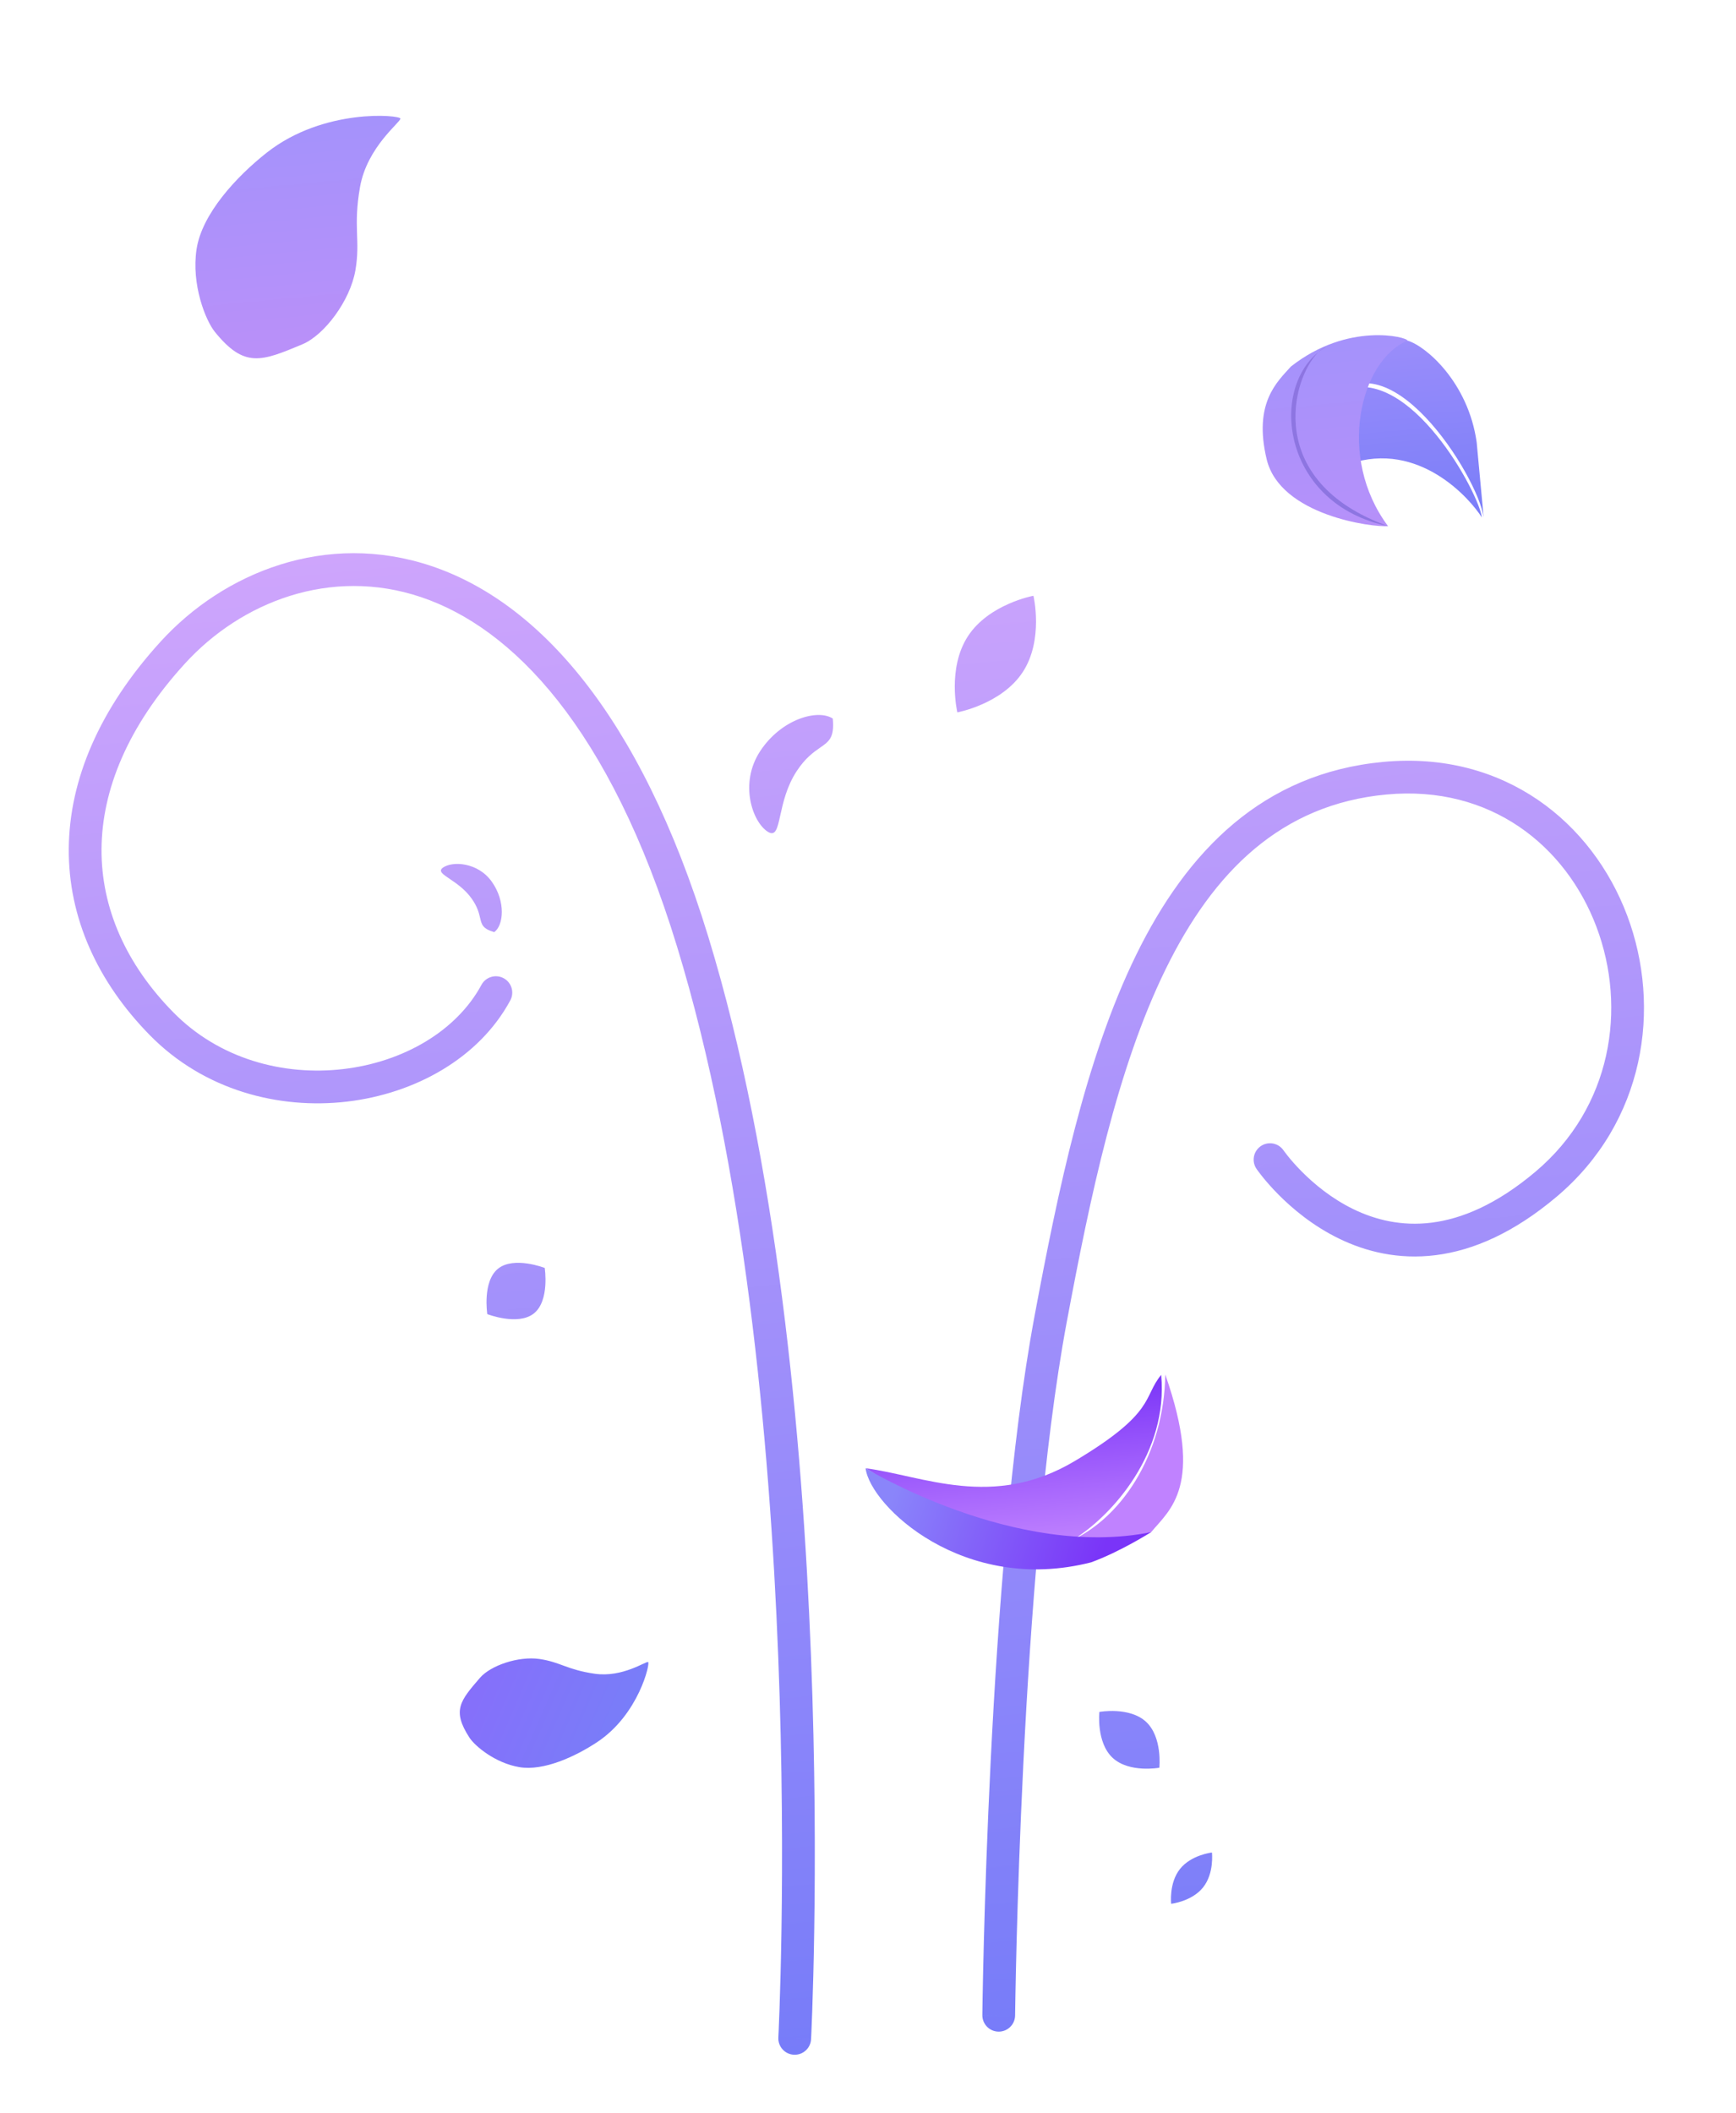 <svg width="212" height="258" viewBox="0 0 212 258" fill="none" xmlns="http://www.w3.org/2000/svg">
<path fill-rule="evenodd" clip-rule="evenodd" d="M19.628 78.314C12.117 86.549 8.457 95.23 8.399 103.619C8.34 112.019 11.895 119.861 18.306 126.387C24.909 133.107 34.049 135.464 42.384 134.488C50.684 133.515 58.506 129.19 62.316 122.134C62.841 121.162 62.478 119.949 61.507 119.424C60.535 118.899 59.321 119.262 58.796 120.233C55.754 125.868 49.266 129.654 41.918 130.515C34.606 131.372 26.761 129.285 21.159 123.583C15.367 117.687 12.349 110.825 12.399 103.647C12.448 96.46 15.577 88.69 22.584 81.01C29.421 73.515 40.345 69.171 51.426 72.9C62.53 76.638 74.458 88.708 82.667 115.515C90.888 142.361 93.999 175.634 95.04 202.291C95.559 215.6 95.562 227.222 95.435 235.516C95.371 239.662 95.275 242.975 95.195 245.248C95.155 246.385 95.119 247.263 95.094 247.854C95.081 248.15 95.07 248.374 95.063 248.524L95.055 248.693L95.053 248.734L95.052 248.744L95.052 248.747C95.052 248.747 95.052 248.747 97.049 248.85L95.052 248.747C94.995 249.85 95.843 250.791 96.946 250.848C98.049 250.905 98.99 250.057 99.047 248.954L97.049 248.85C99.047 248.954 99.047 248.953 99.047 248.952L99.047 248.949L99.047 248.937L99.05 248.892L99.058 248.716C99.066 248.56 99.076 248.331 99.09 248.029C99.116 247.427 99.153 246.538 99.193 245.389C99.274 243.091 99.371 239.752 99.434 235.577C99.562 227.228 99.56 215.532 99.037 202.135C97.992 175.38 94.867 141.693 86.492 114.344C78.105 86.957 65.556 73.436 52.702 69.109C39.824 64.775 27.309 69.895 19.628 78.314ZM168.944 93.014C183.741 91.636 194.447 100.448 198.707 111.758C202.95 123.025 200.884 136.991 190.105 146.092C184.845 150.532 179.876 152.663 175.321 153.235C170.766 153.806 166.791 152.797 163.551 151.228C160.328 149.666 157.816 147.544 156.12 145.834C155.269 144.975 154.612 144.209 154.163 143.651C153.939 143.372 153.765 143.144 153.645 142.981C153.585 142.9 153.539 142.834 153.505 142.787C153.489 142.764 153.475 142.745 153.465 142.731L153.453 142.713L153.449 142.706L153.447 142.704C153.446 142.703 153.446 142.702 154.953 141.672L153.446 142.702C152.822 141.79 153.056 140.546 153.968 139.922C154.88 139.299 156.123 139.533 156.747 140.444L156.748 140.445L156.748 140.445L156.768 140.473C156.787 140.501 156.819 140.545 156.864 140.606C156.954 140.727 157.093 140.911 157.28 141.144C157.656 141.611 158.221 142.271 158.961 143.017C160.449 144.517 162.6 146.322 165.295 147.628C167.975 148.926 171.173 149.724 174.823 149.266C178.473 148.808 182.741 147.074 187.524 143.035C196.83 135.178 198.697 123.082 194.963 113.168C191.246 103.297 182.067 95.809 169.315 96.996C156.494 98.19 148.208 106.35 142.334 118.352C136.425 130.422 133.144 146.028 130.268 161.413C127.425 176.623 125.845 197.752 124.978 215.151C124.546 223.835 124.292 231.563 124.147 237.12C124.074 239.898 124.028 242.133 124.001 243.672C123.987 244.441 123.978 245.037 123.972 245.44C123.969 245.641 123.967 245.794 123.966 245.897L123.964 246.012L123.964 246.041L123.964 246.048L123.964 246.05C123.964 246.05 123.964 246.05 121.964 246.028C119.964 246.006 119.964 246.006 119.964 246.005L119.964 246.003L119.964 245.995L119.965 245.965L119.966 245.846L119.968 245.675L119.972 245.383C119.978 244.975 119.987 244.375 120.001 243.6C120.029 242.051 120.075 239.806 120.148 237.015C120.294 231.435 120.549 223.675 120.983 214.952C121.85 197.537 123.439 176.174 126.336 160.678C129.2 145.357 132.558 129.225 138.741 116.593C144.958 103.892 154.216 94.385 168.944 93.014ZM121.964 246.028L123.964 246.05C123.952 247.155 123.047 248.04 121.942 248.028C120.838 248.016 119.952 247.111 119.964 246.006L121.964 246.028ZM66.521 154.793C66.521 154.793 67.144 158.783 65.208 160.34C63.271 161.898 59.508 160.433 59.508 160.433C59.508 160.433 58.884 156.443 60.821 154.886C62.757 153.328 66.521 154.793 66.521 154.793ZM141.577 215.811C141.577 215.811 141.982 212.09 139.96 210.208C137.939 208.327 134.256 208.998 134.256 208.998C134.256 208.998 133.851 212.719 135.873 214.6C137.894 216.482 141.577 215.811 141.577 215.811ZM146.924 230.414C145.549 232.143 143.023 232.421 143.023 232.421C143.023 232.421 142.726 229.897 144.101 228.168C145.476 226.439 148.002 226.16 148.002 226.16C148.002 226.16 148.3 228.685 146.924 230.414ZM116.91 86.968C116.91 86.968 122.34 85.968 124.906 82.037C127.473 78.106 126.204 72.733 126.204 72.733C126.204 72.733 120.774 73.733 118.208 77.664C115.641 81.595 116.91 86.968 116.91 86.968ZM97.279 94.163C96.067 96.02 95.621 98.034 95.294 99.516C94.928 101.171 94.709 102.16 93.733 101.523C91.883 100.316 90.254 95.652 92.82 91.721C95.387 87.79 99.852 86.517 101.701 87.725C101.918 90.051 101.249 90.515 100.143 91.282C99.356 91.828 98.347 92.528 97.279 94.163ZM54.919 107.299C55.713 107.835 56.792 108.564 57.601 109.707C58.314 110.713 58.49 111.467 58.628 112.056C58.822 112.883 58.939 113.384 60.355 113.796C61.494 112.991 61.782 110.074 60.069 107.655C58.357 105.236 55.241 105.111 54.103 105.917C53.502 106.342 54.032 106.7 54.919 107.299Z" fill="url(#paint0_linear)"/>
<path d="M131.233 178.378C121.242 184.33 112.708 180.158 105.704 179.248C116.854 185.742 110.846 191.324 131.118 187.929C135.865 184.977 142.684 177.312 141.803 167.852C139.546 170.573 141.225 172.426 131.233 178.378Z" fill="url(#paint1_linear)"/>
<path d="M142.301 167.806C142.186 177.358 136.954 185.88 129.671 188.566C129.671 188.566 137.232 188.867 140.577 187.049C142.835 184.328 147.084 181.421 142.301 167.806Z" fill="#C082FF"/>
<path d="M133.246 190.735C117.689 194.704 106.28 183.878 105.704 179.248C105.704 179.248 123.966 190.409 140.577 187.049C140.577 187.049 136.784 189.453 133.246 190.735Z" fill="url(#paint2_linear)"/>
<path d="M180.33 53.987C179.3 46.697 174.153 42.252 171.892 41.583C169.467 41.809 164.09 43.816 162.095 49.354C169.272 40.149 180.493 58.186 181.182 63.141L180.33 53.987Z" fill="url(#paint3_linear)"/>
<path d="M165.047 54.101C167.308 54.77 160.057 49.042 163.947 47.675C172.179 44.398 180.699 60.404 180.956 63.165C179.578 60.949 173.304 53.733 164.781 56.637C164.471 55.372 164.205 54.382 163.981 53.619C162.788 52.334 162.69 49.233 163.981 53.619C164.272 53.934 164.629 54.14 165.047 54.101Z" fill="url(#paint4_linear)"/>
<path d="M157.648 44.747C155.973 46.612 153.04 49.193 154.685 56.07C156.33 62.947 167.673 64.402 169.506 64.231C163.195 55.78 166.112 43.959 171.892 41.583C171.852 41.148 164.612 39.262 157.648 44.747Z" fill="url(#paint5_linear)"/>
<path d="M161.003 42.988C161.323 42.677 161.642 42.455 161.944 42.338C161.611 42.532 161.298 42.75 161.003 42.988C157.72 46.181 154.356 58.778 169.506 64.231C156.81 61.583 154.955 47.88 161.003 42.988Z" fill="#8D75E1"/>
<path d="M32.579 18.634C28.892 21.537 24.657 26.103 24.004 30.423C23.351 34.744 25.105 39.117 26.239 40.518C29.835 44.957 31.887 44.147 36.926 42.034C39.618 40.905 42.759 36.709 43.399 33.014C44.038 29.32 43.102 27.766 43.963 22.85C44.824 17.933 48.939 14.912 48.899 14.476C48.858 14.04 39.542 13.149 32.579 18.634Z" fill="url(#paint6_linear)"/>
<path d="M72.953 212.664C70.271 214.449 66.388 216.237 63.43 215.74C60.472 215.243 57.994 213.166 57.322 212.126C55.195 208.832 56.161 207.667 58.616 204.831C59.928 203.316 63.335 202.163 65.882 202.535C68.429 202.907 69.242 203.849 72.633 204.337C76.025 204.826 78.874 202.786 79.15 202.906C79.426 203.025 78.018 209.293 72.953 212.664Z" fill="url(#paint7_linear)"/>
<defs>
<linearGradient id="paint0_linear" x1="102.253" y1="61.91" x2="119.651" y2="248.755" gradientUnits="userSpaceOnUse">
<stop stop-color="#CEA5FC"/>
<stop offset="1" stop-color="#777CF9"/>
</linearGradient>
<linearGradient id="paint1_linear" x1="123.383" y1="169.568" x2="125.169" y2="188.751" gradientUnits="userSpaceOnUse">
<stop stop-color="#7A34F8"/>
<stop offset="1" stop-color="#C082FF"/>
</linearGradient>
<linearGradient id="paint2_linear" x1="109.016" y1="182.455" x2="134.384" y2="190.638" gradientUnits="userSpaceOnUse">
<stop stop-color="#8A85FA"/>
<stop offset="1" stop-color="#7A34F8"/>
</linearGradient>
<linearGradient id="paint3_linear" x1="171.835" y1="41.588" x2="173.905" y2="63.818" gradientUnits="userSpaceOnUse">
<stop stop-color="#9A8DFA"/>
<stop offset="1" stop-color="#797DF9"/>
</linearGradient>
<linearGradient id="paint4_linear" x1="171.332" y1="41.966" x2="173.402" y2="64.196" gradientUnits="userSpaceOnUse">
<stop stop-color="#9A8DFA"/>
<stop offset="1" stop-color="#797DF9"/>
</linearGradient>
<linearGradient id="paint5_linear" x1="158.277" y1="42.761" x2="160.832" y2="70.197" gradientUnits="userSpaceOnUse">
<stop stop-color="#A592FB"/>
<stop offset="1" stop-color="#BA90F9"/>
</linearGradient>
<linearGradient id="paint6_linear" x1="35.283" y1="15.654" x2="37.838" y2="43.09" gradientUnits="userSpaceOnUse">
<stop stop-color="#A592FB"/>
<stop offset="1" stop-color="#BA90F9"/>
</linearGradient>
<linearGradient id="paint7_linear" x1="75.474" y1="211.536" x2="58.122" y2="204.011" gradientUnits="userSpaceOnUse">
<stop stop-color="#797DF9"/>
<stop offset="1" stop-color="#866FFA"/>
</linearGradient>
</defs>
</svg>
